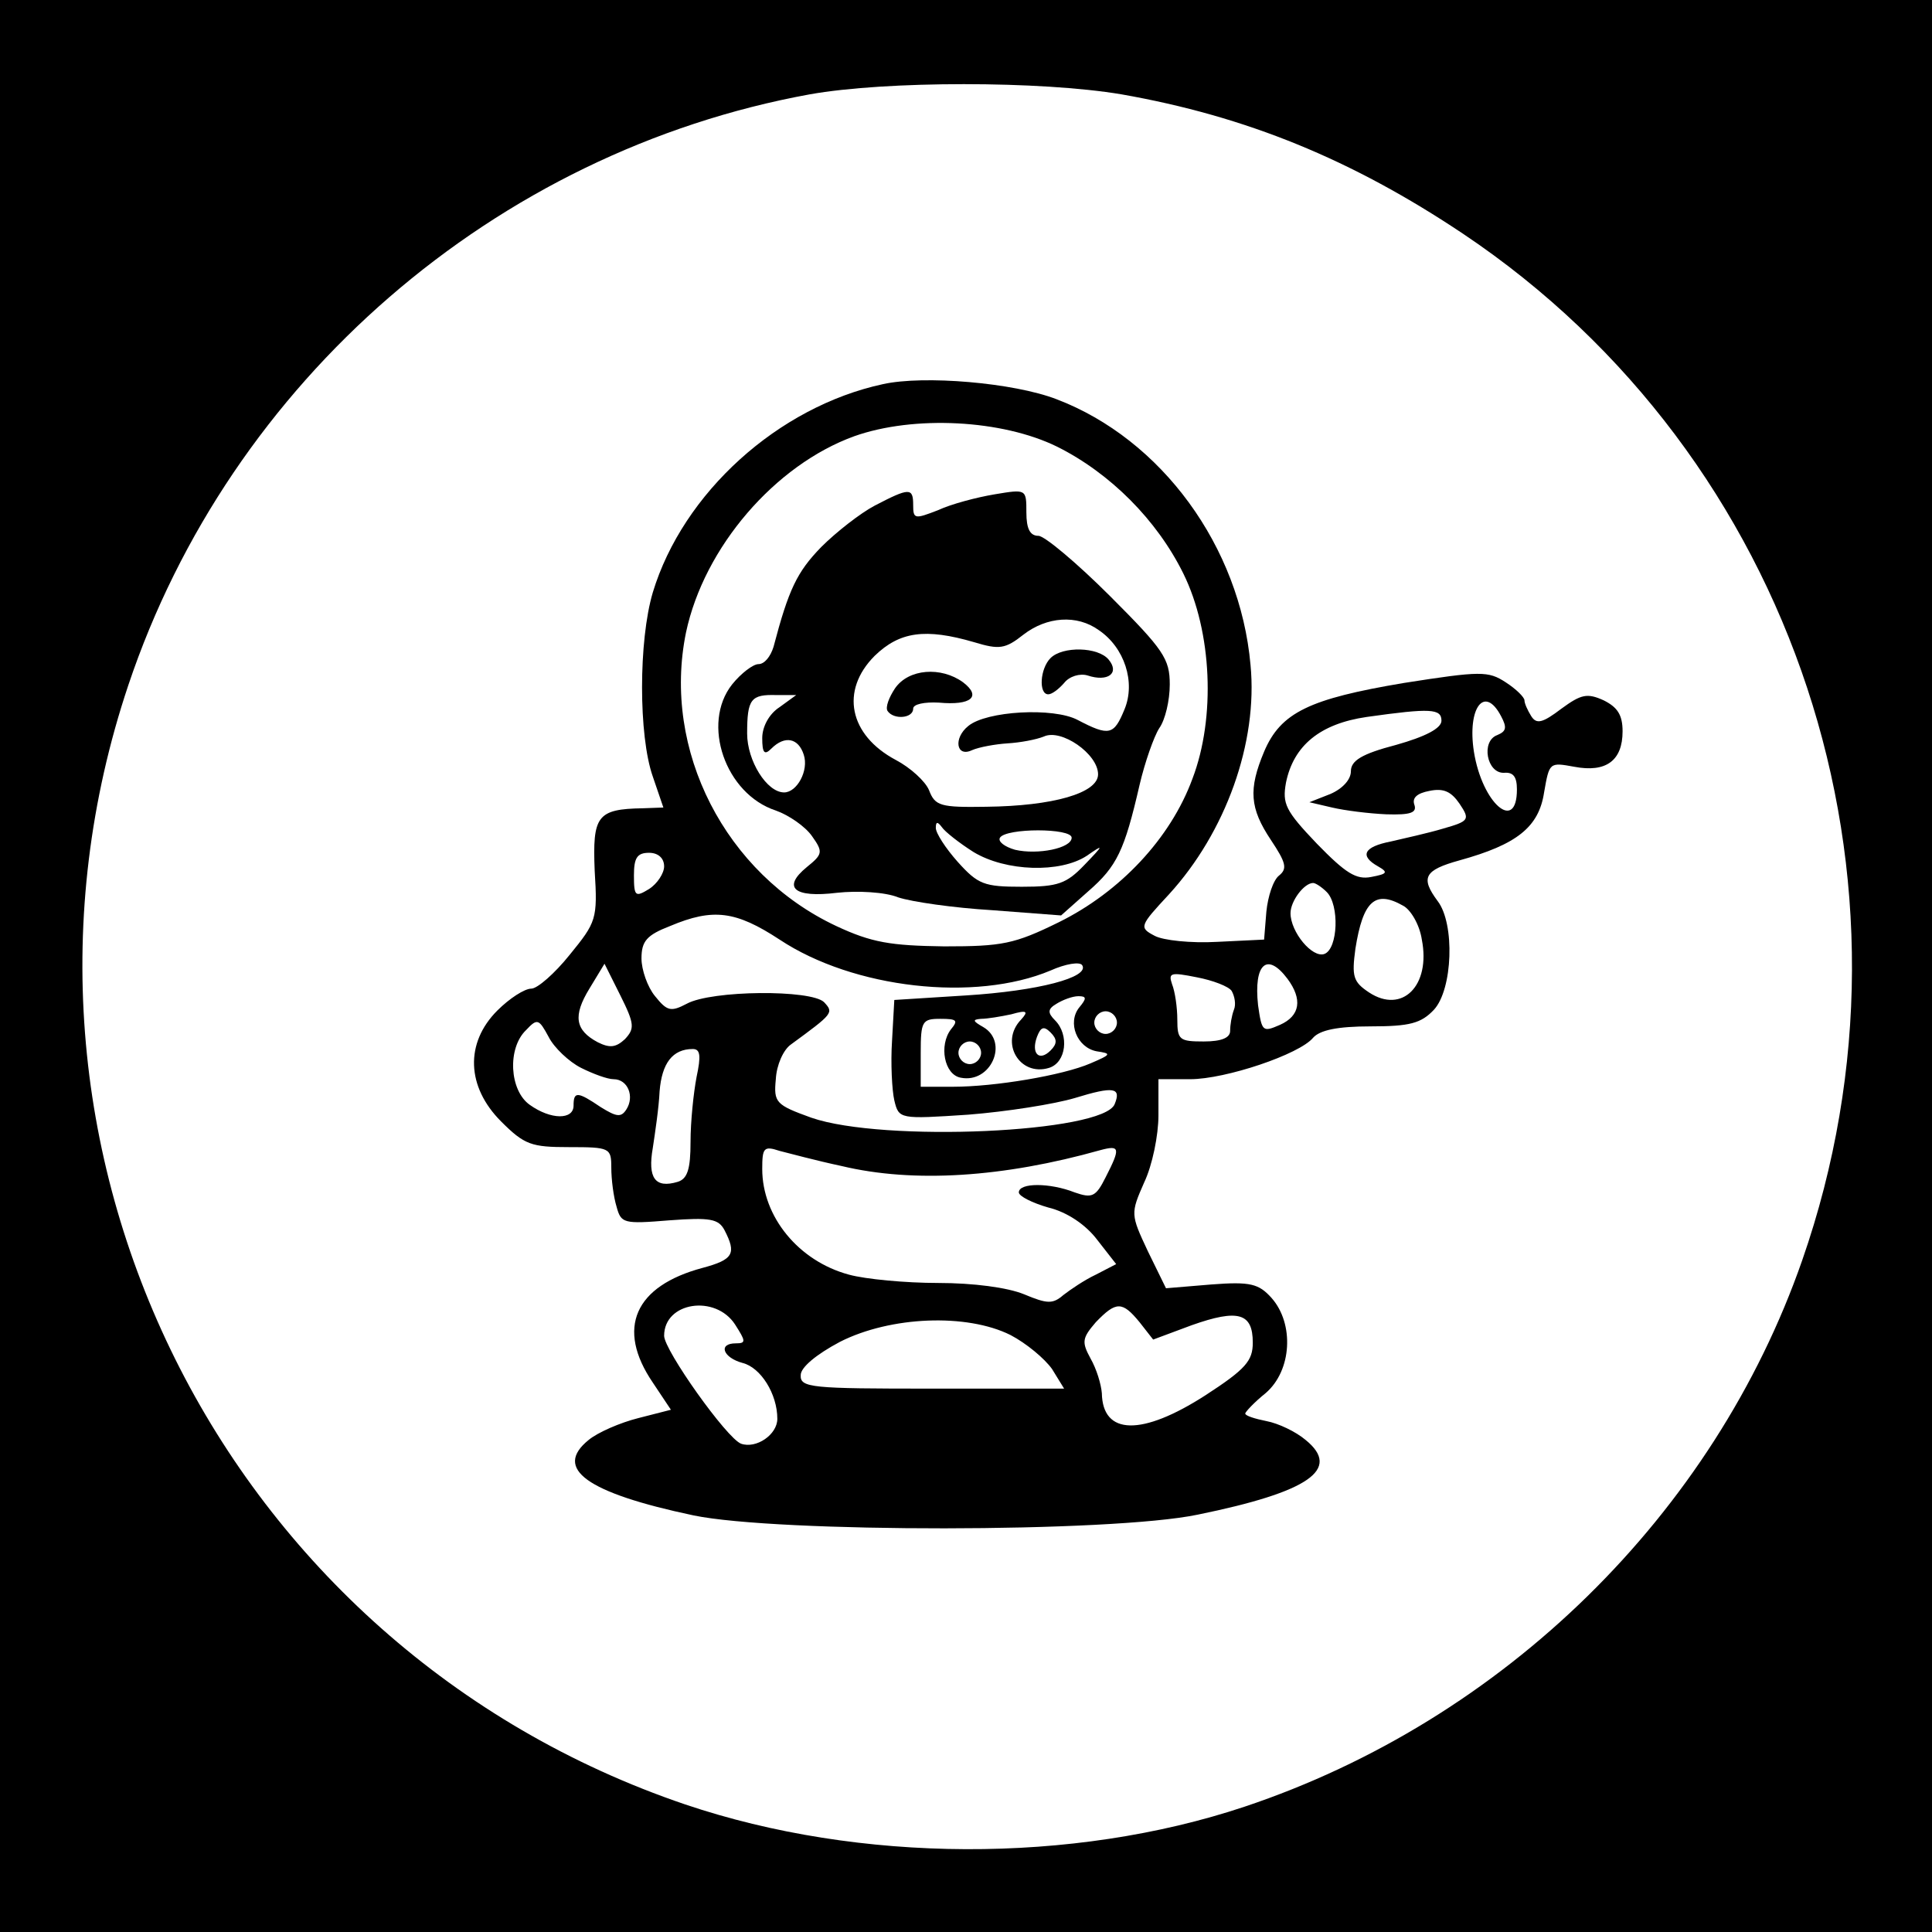 <?xml version="1.0" standalone="no"?>
<!DOCTYPE svg PUBLIC "-//W3C//DTD SVG 20010904//EN"
 "http://www.w3.org/TR/2001/REC-SVG-20010904/DTD/svg10.dtd">
<svg version="1.0" xmlns="http://www.w3.org/2000/svg"
 width="256pt" height="256pt" viewBox="0 0 256 256"
 preserveAspectRatio="xMidYMid meet">
<g transform="translate(0,256) scale(0.1,-0.1)"
fill="#000000" stroke="none">
<path d="M0 1280 l0 -1280 1280 0 1280 0 0 1280 0 1280 -1280 0 -1280 0 0
-1280z m1486 1155 c165 -29 305 -86 453 -185 440 -295 625 -855 449 -1360
-117 -336 -395 -609 -739 -724 -228 -76 -510 -75 -741 3 -613 208 -943 871
-738 1483 135 403 486 707 903 783 101 18 306 18 413 0z"/>
<path d="M1170 2051 c-139 -30 -265 -144 -305 -276 -19 -64 -19 -190 0 -244
l14 -41 -27 -1 c-61 -1 -67 -10 -64 -83 4 -64 2 -68 -33 -111 -20 -25 -43 -45
-51 -45 -9 0 -29 -13 -45 -29 -43 -43 -41 -101 5 -147 31 -31 40 -34 90 -34
54 0 56 -1 56 -27 0 -16 3 -39 7 -52 6 -22 9 -23 70 -18 54 4 65 2 73 -13 16
-31 12 -39 -29 -50 -90 -24 -115 -80 -66 -152 l24 -36 -43 -11 c-24 -6 -54
-19 -66 -29 -47 -38 -3 -70 139 -100 111 -23 553 -23 668 1 147 30 191 60 143
99 -13 11 -36 22 -52 25 -15 3 -28 7 -28 10 0 2 12 15 27 27 35 30 38 92 8
126 -17 19 -28 22 -80 18 l-60 -5 -24 49 c-23 49 -23 50 -5 91 11 23 19 63 19
89 l0 48 42 0 c47 0 145 33 163 55 9 10 32 15 76 15 52 0 67 4 84 22 25 27 28
114 5 144 -23 31 -18 41 29 54 76 21 105 44 112 90 7 40 7 40 40 34 42 -8 64
8 64 47 0 22 -7 32 -25 41 -22 10 -30 8 -56 -11 -25 -19 -33 -21 -40 -10 -5 8
-9 17 -9 21 0 4 -11 15 -25 24 -23 15 -33 15 -135 -1 -125 -21 -163 -39 -185
-91 -21 -50 -19 -75 9 -117 20 -30 22 -38 11 -47 -8 -6 -15 -28 -17 -48 l-3
-37 -62 -3 c-35 -2 -72 2 -83 8 -21 11 -20 13 19 55 75 82 118 201 108 304
-14 157 -118 299 -257 352 -57 22 -176 32 -230 20z m231 -83 c70 -35 132 -97
167 -168 38 -77 43 -191 12 -272 -29 -79 -96 -150 -177 -190 -59 -29 -75 -32
-152 -32 -71 1 -96 5 -143 27 -147 69 -231 233 -199 389 24 113 118 222 223
260 79 28 196 22 269 -14z m588 -357 c8 -15 7 -20 -5 -25 -22 -8 -14 -51 9
-50 12 1 17 -5 17 -22 0 -58 -46 -19 -57 50 -9 58 14 89 36 47z m-79 -6 c0
-10 -21 -21 -60 -32 -46 -12 -60 -21 -60 -35 0 -11 -11 -23 -27 -30 l-28 -11
30 -7 c17 -4 49 -8 72 -9 32 -1 41 2 37 13 -3 9 4 15 20 18 19 4 29 -1 40 -17
14 -21 13 -23 -22 -33 -20 -6 -52 -13 -69 -17 -36 -7 -42 -19 -17 -33 14 -8
12 -10 -9 -14 -20 -4 -34 5 -72 44 -42 44 -46 53 -41 81 10 49 45 78 107 87
85 12 99 11 99 -5z m-1030 -193 c0 -9 -9 -23 -20 -30 -18 -11 -20 -10 -20 18
0 23 4 30 20 30 12 0 20 -7 20 -18z m878 -34 c17 -17 15 -75 -3 -82 -16 -6
-45 29 -45 54 0 16 18 40 30 40 3 0 11 -5 18 -12z m101 -18 c10 -5 22 -25 25
-45 12 -61 -26 -99 -70 -70 -21 14 -23 21 -18 58 10 63 26 78 63 57z m-826
-45 c98 -65 259 -83 359 -41 20 9 39 12 42 7 10 -16 -58 -34 -154 -40 l-95 -6
-3 -54 c-2 -30 0 -66 3 -79 6 -25 7 -25 98 -19 51 4 114 14 141 22 52 16 62
14 53 -8 -15 -38 -307 -51 -402 -18 -47 17 -50 20 -47 51 1 19 10 39 20 46 56
41 57 42 44 56 -17 17 -149 16 -182 -2 -21 -11 -26 -10 -42 10 -10 12 -18 35
-18 50 0 23 7 31 38 43 57 24 87 20 145 -18z m-205 -132 c-12 -11 -20 -12 -36
-4 -30 16 -33 35 -11 71 l20 33 21 -42 c19 -38 19 -44 6 -58z m878 80 c20 -27
17 -49 -10 -61 -23 -10 -24 -9 -29 26 -6 55 12 71 39 35z m-74 -16 c4 -7 6
-18 3 -25 -3 -8 -5 -20 -5 -28 0 -9 -11 -14 -35 -14 -32 0 -35 2 -35 29 0 16
-3 37 -7 47 -5 15 -2 16 33 9 21 -4 42 -12 46 -18z m-202 -22 c-16 -20 -3 -53
23 -58 20 -3 20 -4 -8 -16 -37 -16 -127 -31 -182 -31 l-43 0 0 45 c0 42 2 45
26 45 22 0 24 -2 14 -14 -16 -21 -9 -60 13 -64 40 -8 64 47 30 67 -14 8 -15
10 -3 11 8 0 26 3 40 6 21 6 23 4 13 -7 -29 -30 -2 -76 37 -64 23 7 27 44 8
63 -10 10 -10 15 2 22 8 5 21 10 29 10 11 0 11 -3 1 -15z m50 -20 c0 -8 -7
-15 -15 -15 -8 0 -15 7 -15 15 0 8 7 15 15 15 8 0 15 -7 15 -15z m-710 -60
c16 -8 35 -15 43 -15 19 0 28 -23 17 -40 -7 -11 -13 -10 -34 3 -31 21 -36 21
-36 2 0 -19 -30 -19 -58 1 -27 19 -30 75 -5 99 15 16 17 15 30 -9 7 -14 27
-33 43 -41z m622 23 c-15 -15 -26 -4 -18 18 5 13 9 15 18 6 9 -9 9 -15 0 -24z
m-92 -3 c0 -8 -7 -15 -15 -15 -8 0 -15 7 -15 15 0 8 7 15 15 15 8 0 15 -7 15
-15z m-377 -32 c-4 -21 -8 -59 -8 -86 0 -36 -4 -49 -17 -53 -30 -9 -40 5 -33
45 3 20 8 53 9 75 3 37 17 56 44 56 10 0 11 -9 5 -37z m192 -118 c96 -23 215
-15 343 21 26 7 27 3 7 -36 -13 -26 -18 -28 -41 -20 -33 13 -74 13 -74 0 0 -5
18 -14 39 -20 25 -6 50 -23 65 -43 l25 -32 -27 -14 c-15 -7 -34 -20 -43 -27
-14 -12 -21 -12 -52 1 -22 9 -67 15 -114 15 -43 0 -96 5 -118 11 -67 18 -115
77 -115 140 0 28 2 31 23 24 12 -3 49 -13 82 -20z m-141 -210 c14 -22 15 -25
1 -25 -24 0 -17 -19 9 -26 24 -6 46 -41 46 -74 0 -21 -28 -40 -48 -33 -19 7
-102 124 -102 143 0 45 68 55 94 15z m536 3 l18 -23 51 19 c62 22 81 16 81
-23 0 -24 -9 -35 -63 -70 -84 -54 -136 -53 -137 3 -1 12 -7 32 -15 46 -12 22
-11 27 7 48 27 28 35 28 58 0z m-171 -17 c21 -11 45 -31 55 -45 l16 -26 -175
0 c-160 0 -175 1 -174 18 0 10 20 27 52 44 67 34 168 38 226 9z"/>
<path d="M1159 1890 c-19 -10 -51 -35 -71 -55 -32 -33 -43 -56 -63 -132 -4
-13 -12 -23 -20 -23 -7 0 -23 -12 -35 -27 -41 -52 -9 -145 58 -167 17 -6 39
-21 48 -34 15 -21 14 -24 -7 -41 -33 -27 -17 -41 40 -34 27 3 64 1 81 -6 18
-6 74 -14 124 -17 l92 -7 36 32 c38 33 48 54 68 141 7 30 19 64 26 75 8 11 14
37 14 58 0 34 -8 46 -79 117 -44 44 -87 80 -95 80 -11 0 -16 9 -16 31 0 31 0
31 -42 24 -24 -4 -58 -13 -75 -21 -31 -12 -33 -12 -33 7 0 23 -5 23 -51 -1z
m297 -165 c34 -23 49 -69 34 -105 -14 -34 -20 -36 -62 -14 -32 17 -121 12
-145 -8 -20 -16 -16 -42 5 -32 9 4 31 8 47 9 17 1 38 5 48 9 23 11 72 -23 72
-50 0 -25 -60 -42 -148 -43 -61 -1 -68 1 -76 22 -5 12 -25 30 -44 40 -62 33
-74 92 -28 138 33 32 67 37 132 18 33 -10 41 -9 65 10 31 24 71 27 100 6z
m-423 -102 c-14 -9 -23 -26 -23 -41 0 -20 3 -23 12 -14 18 18 36 14 43 -8 7
-21 -9 -50 -26 -50 -23 0 -49 42 -49 78 0 46 5 52 39 51 l26 0 -22 -16z m257
-192 c43 -26 115 -28 150 -5 23 16 23 15 -3 -12 -24 -25 -35 -29 -83 -29 -50
0 -58 3 -85 33 -16 18 -29 38 -29 45 0 8 2 9 8 1 4 -6 23 -21 42 -33z m130 19
c0 -14 -45 -23 -75 -16 -14 4 -23 11 -20 16 8 13 95 13 95 0z"/>
<path d="M1392 1688 c-14 -14 -16 -48 -3 -48 5 0 14 7 21 15 7 9 21 13 31 10
27 -9 43 3 28 21 -14 17 -61 18 -77 2z"/>
<path d="M1186 1648 c-8 -12 -13 -25 -10 -30 8 -12 34 -10 34 3 0 6 15 9 34 8
43 -4 57 8 32 27 -29 21 -72 18 -90 -8z"/>
</g>
</svg>
